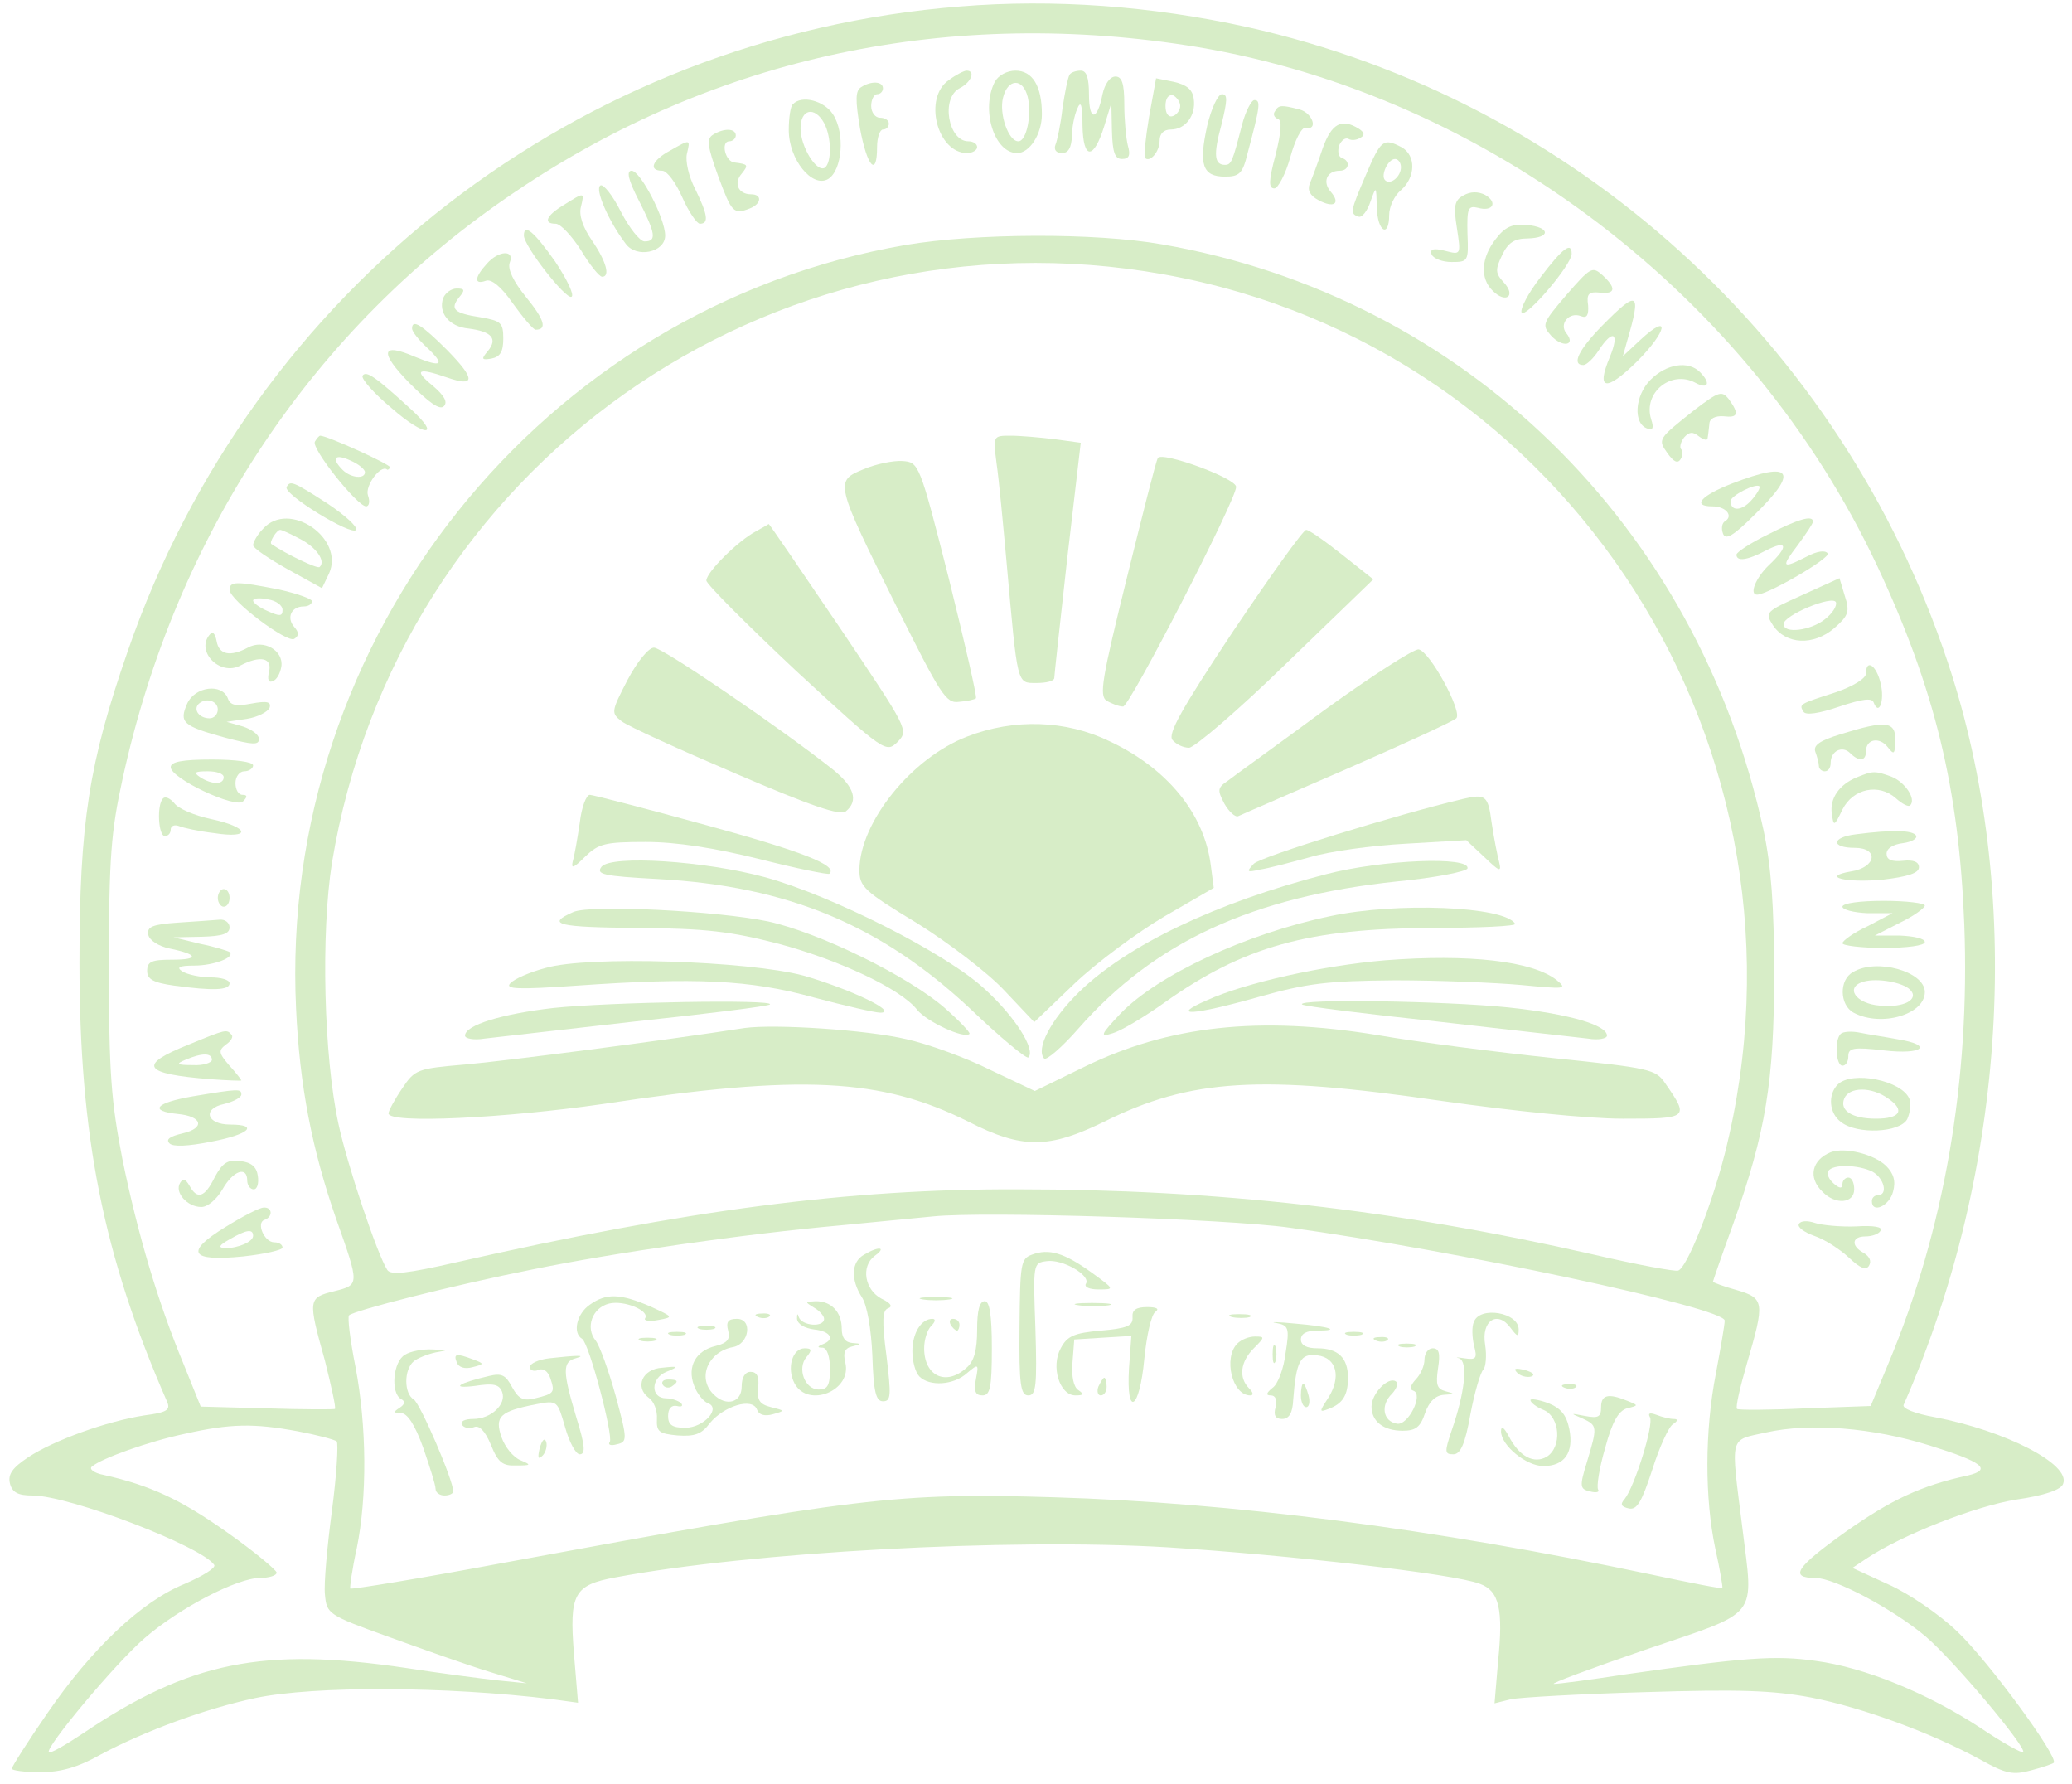 <?xml version="1.0" standalone="no"?>
<!DOCTYPE svg PUBLIC "-//W3C//DTD SVG 20010904//EN"
 "http://www.w3.org/TR/2001/REC-SVG-20010904/DTD/svg10.dtd">
<svg version="1.0" xmlns="http://www.w3.org/2000/svg"
 width="352pt" height="303pt" viewBox="0 0 352 303"
 preserveAspectRatio="xMidYMid meet">

<g transform="translate(0,303) scale(0.1,-0.1)"
fill="#d7edc7" stroke="none">
<path d="M1631 3019 c-648 -51 -1201 -479 -1414 -1095 -66 -190 -82 -292 -82
-529 0 -294 40 -497 149 -746 6 -14 -1 -18 -39 -23 -64 -10 -153 -42 -197 -71
-27 -18 -35 -29 -31 -45 4 -15 14 -20 38 -20 63 0 289 -87 309 -118 3 -5 -20
-19 -50 -32 -74 -30 -158 -110 -233 -219 -34 -49 -61 -92 -61 -95 0 -3 22 -6
48 -6 35 0 64 8 103 30 75 40 178 78 263 96 100 21 324 20 504 -2 l44 -6 -7
84 c-8 101 0 116 71 129 230 43 667 67 937 51 205 -13 488 -45 531 -62 33 -12
40 -43 31 -132 l-6 -71 28 7 c15 3 118 9 228 12 160 5 216 3 281 -9 88 -17
207 -61 289 -106 43 -24 55 -26 85 -18 19 5 37 11 39 13 9 9 -112 174 -164
223 -30 29 -83 65 -117 80 l-61 28 24 16 c60 40 185 89 254 100 49 7 77 17 80
27 13 33 -98 90 -218 113 -34 6 -56 15 -53 21 176 400 204 874 75 1261 -181
545 -634 955 -1190 1079 -163 36 -329 48 -488 35z m404 -69 c493 -83 939 -423
1154 -881 98 -209 139 -378 148 -609 10 -265 -34 -519 -129 -746 l-30 -72
-111 -4 c-62 -3 -114 -3 -116 -1 -3 2 5 37 17 78 30 103 30 110 -18 124 -22 6
-40 13 -40 14 0 1 15 45 34 97 56 157 70 244 70 425 0 117 -5 183 -18 245
-112 518 -509 906 -1022 995 -114 20 -316 19 -435 -1 -618 -106 -1066 -668
-1036 -1297 6 -131 27 -239 68 -357 40 -113 40 -112 -3 -123 -45 -11 -45 -14
-16 -118 11 -44 19 -80 17 -82 -2 -1 -54 -1 -116 1 l-112 3 -29 72 c-44 106
-78 221 -104 348 -19 98 -23 145 -23 329 0 185 4 229 23 316 91 418 325 768
667 998 341 231 742 315 1160 246z m-58 -386 c688 -123 1126 -809 953 -1494
-23 -90 -64 -193 -79 -198 -5 -2 -70 10 -143 27 -338 77 -643 111 -979 111
-287 1 -562 -35 -954 -124 -83 -19 -111 -22 -117 -13 -17 26 -68 178 -83 248
-25 115 -30 324 -11 444 111 671 743 1119 1413 999z m213 -1619 c279 -38 740
-136 740 -158 0 -7 -7 -47 -15 -90 -19 -97 -19 -212 -1 -297 8 -36 13 -66 12
-67 -1 -2 -56 9 -122 23 -370 78 -712 122 -1014 131 -268 8 -330 0 -938 -112
-139 -26 -255 -45 -257 -43 -1 1 3 32 11 68 18 88 17 208 -2 308 -9 45 -14 85
-11 88 8 8 176 51 312 78 137 28 357 60 525 75 63 6 133 13 155 15 88 9 496
-4 605 -19z m-1684 -346 c32 -6 62 -14 66 -17 3 -4 0 -56 -8 -117 -8 -60 -14
-125 -12 -143 3 -33 5 -35 108 -72 58 -21 134 -48 170 -59 l65 -20 -50 5 c-27
3 -97 12 -155 21 -243 36 -368 11 -549 -111 -30 -20 -56 -35 -58 -32 -7 7 113
151 163 194 59 51 157 102 196 102 15 0 28 4 28 9 0 4 -38 36 -85 69 -78 55
-129 79 -209 97 -16 3 -25 10 -20 14 16 14 97 43 159 56 76 17 116 18 191 4z
m2772 -24 c90 -28 107 -41 65 -51 -79 -17 -130 -41 -208 -96 -84 -60 -96 -78
-51 -78 33 0 134 -54 188 -100 48 -41 172 -189 165 -196 -2 -2 -35 16 -72 41
-90 59 -197 103 -280 114 -69 10 -121 6 -325 -23 -58 -9 -112 -16 -120 -16 -8
0 62 26 155 58 197 67 184 51 165 207 -20 160 -23 148 40 162 76 17 182 8 278
-22z"/>
<path d="M1612 2894 c-44 -30 -20 -124 31 -124 9 0 17 5 17 10 0 6 -7 10 -15
10 -34 0 -47 73 -15 90 20 10 28 30 12 30 -4 0 -18 -7 -30 -16z"/>
<path d="M1690 2891 c-24 -47 -1 -121 38 -121 21 0 42 32 42 66 0 48 -16 74
-45 74 -14 0 -29 -8 -35 -19z m56 -26 c7 -30 -2 -75 -16 -75 -17 0 -33 47 -26
74 8 33 34 34 42 1z"/>
<path d="M1817 2903 c-3 -5 -8 -30 -12 -57 -3 -27 -9 -55 -12 -62 -3 -8 1 -14
11 -14 11 0 16 9 17 28 0 15 4 36 9 47 6 15 9 8 9 -28 1 -59 19 -59 37 -1 l12
39 1 -47 c1 -37 5 -48 17 -48 12 0 15 6 10 23 -3 12 -6 43 -6 70 0 35 -4 47
-15 47 -9 0 -18 -12 -22 -30 -9 -46 -23 -46 -23 -1 0 29 -4 41 -14 41 -8 0
-17 -3 -19 -7z"/>
<path d="M1952 2831 c-6 -36 -9 -67 -7 -69 8 -9 25 10 25 29 0 12 7 19 19 19
25 0 43 24 39 52 -2 16 -12 24 -34 29 l-30 6 -12 -66z m53 19 c0 -7 -6 -15
-12 -17 -8 -3 -13 4 -13 17 0 13 5 20 13 18 6 -3 12 -11 12 -18z"/>
<path d="M1463 2882 c-10 -6 -10 -22 -2 -70 12 -65 29 -84 29 -32 0 17 5 30
10 30 6 0 10 5 10 10 0 6 -7 10 -15 10 -8 0 -15 9 -15 20 0 11 5 20 10 20 6 0
10 5 10 10 0 12 -20 13 -37 2z"/>
<path d="M2051 2817 c-15 -67 -8 -87 30 -87 24 0 30 5 38 38 22 82 23 92 12
92 -5 0 -15 -19 -21 -42 -16 -62 -18 -68 -29 -68 -18 0 -20 17 -6 68 10 41 11
52 1 52 -7 0 -18 -24 -25 -53z"/>
<path d="M1347 2853 c-4 -3 -7 -23 -7 -44 0 -50 40 -99 67 -83 24 15 29 78 8
110 -15 23 -53 33 -68 17z m53 -32 c13 -24 13 -68 1 -76 -14 -8 -41 36 -41 67
0 33 24 38 40 9z"/>
<path d="M2166 2841 c-4 -5 -1 -11 5 -13 7 -2 6 -21 -4 -61 -12 -45 -12 -57
-2 -57 6 0 19 24 27 53 8 29 19 51 26 50 22 -5 12 25 -10 31 -31 8 -36 8 -42
-3z"/>
<path d="M2247 2778 c-8 -24 -18 -51 -22 -60 -4 -11 0 -20 15 -28 26 -14 38
-6 21 14 -15 17 -7 36 15 36 16 0 19 17 3 22 -5 2 -7 11 -4 21 4 9 11 14 16
11 5 -3 14 -2 20 2 8 4 7 9 -2 15 -30 19 -47 9 -62 -33z"/>
<path d="M1211 2801 c-11 -7 -9 -20 9 -70 23 -62 26 -66 54 -55 20 8 21 24 2
24 -22 0 -30 19 -16 35 12 15 11 16 -12 19 -16 1 -24 36 -9 36 6 0 11 5 11 10
0 12 -20 13 -39 1z"/>
<path d="M1138 2774 c-30 -16 -37 -34 -13 -34 8 0 23 -20 34 -45 11 -25 25
-45 30 -45 16 0 13 16 -8 59 -11 21 -17 48 -14 60 6 25 6 25 -29 5z"/>
<path d="M2320 2732 c-26 -61 -27 -65 -12 -70 6 -2 15 10 20 25 10 28 10 28
11 -9 1 -42 21 -53 21 -13 0 14 9 33 20 42 25 22 26 59 1 73 -31 16 -35 13
-61 -48z m60 14 c0 -16 -18 -31 -27 -22 -8 8 5 36 17 36 5 0 10 -6 10 -14z"/>
<path d="M1085 2690 c29 -57 31 -70 10 -70 -8 0 -26 23 -40 50 -14 28 -30 48
-35 45 -10 -6 14 -61 43 -99 18 -25 67 -15 67 14 0 29 -42 110 -57 110 -9 0
-6 -15 12 -50z"/>
<path d="M2486 2698 c-15 -8 -17 -18 -11 -55 7 -46 7 -46 -20 -39 -20 5 -26 3
-23 -6 3 -7 18 -13 34 -13 28 0 29 1 27 48 -1 44 1 48 18 44 25 -7 34 9 12 22
-12 6 -25 6 -37 -1z"/>
<path d="M958 2682 c-30 -18 -36 -32 -14 -32 8 0 27 -20 43 -45 15 -25 31 -45
36 -45 14 0 7 26 -17 61 -16 23 -23 44 -19 58 6 25 6 25 -29 3z"/>
<path d="M2541 2624 c-25 -32 -27 -67 -5 -88 22 -22 40 -9 19 14 -15 16 -15
22 -3 47 10 21 21 28 43 28 40 1 39 19 -1 23 -25 2 -37 -3 -53 -24z"/>
<path d="M890 2630 c0 -18 72 -110 81 -104 5 3 -8 30 -28 60 -36 51 -53 65
-53 44z"/>
<path d="M2617 2559 c-21 -27 -35 -54 -32 -60 7 -10 85 81 85 100 0 21 -15 10
-53 -40z"/>
<path d="M827 2582 c-21 -23 -22 -36 -2 -29 9 4 26 -9 46 -38 18 -25 35 -45
39 -45 20 0 15 17 -16 55 -22 27 -32 48 -28 59 9 22 -19 21 -39 -2z"/>
<path d="M2661 2529 c-41 -48 -42 -51 -26 -69 19 -21 43 -17 26 4 -13 16 5 37
25 29 10 -4 13 2 12 18 -3 20 1 24 20 22 27 -3 28 8 4 30 -17 15 -20 13 -61
-34z"/>
<path d="M753 2524 c-9 -25 10 -49 43 -52 39 -5 50 -17 33 -38 -12 -14 -11
-16 6 -13 15 3 20 12 20 34 0 27 -4 30 -38 36 -46 7 -53 14 -37 34 10 12 10
15 -4 15 -9 0 -19 -7 -23 -16z"/>
<path d="M2722 2477 c-40 -41 -53 -67 -32 -67 5 0 17 11 26 25 24 37 36 30 19
-11 -24 -57 -7 -60 46 -8 51 51 58 85 6 37 l-30 -28 7 25 c25 85 19 89 -42 27z"/>
<path d="M700 2472 c0 -5 11 -19 25 -32 32 -30 26 -35 -20 -16 -58 25 -61 8
-9 -45 33 -33 51 -46 58 -39 7 7 1 18 -19 35 -33 27 -25 31 24 14 49 -17 49
-3 1 46 -43 43 -60 54 -60 37z"/>
<path d="M2804 2385 c-27 -27 -30 -75 -5 -83 9 -3 11 1 6 16 -14 45 34 84 75
62 22 -12 27 -1 8 18 -20 20 -57 14 -84 -13z"/>
<path d="M616 2392 c-3 -5 19 -30 49 -55 57 -50 86 -50 32 -1 -59 54 -75 65
-81 56z"/>
<path d="M2879 2334 c-63 -50 -63 -50 -46 -74 10 -14 17 -18 22 -10 4 6 4 14
1 17 -3 3 -1 12 5 20 9 10 15 10 25 2 8 -6 15 -8 15 -3 1 5 2 16 3 24 0 9 10
14 24 13 25 -3 27 4 9 29 -12 15 -17 13 -58 -18z"/>
<path d="M535 2280 c-7 -11 72 -110 87 -110 5 0 7 8 3 19 -5 16 21 51 32 44 1
-2 4 0 6 3 1 5 -107 54 -119 54 -2 0 -6 -5 -9 -10z m85 -52 c0 -12 -24 -10
-38 4 -20 20 -13 28 13 16 14 -6 25 -15 25 -20z"/>
<path d="M2943 2209 c-54 -21 -69 -39 -34 -39 23 0 36 -16 22 -25 -6 -3 -7
-13 -4 -21 4 -12 17 -5 54 32 76 74 63 92 -38 53z m32 -29 c-16 -18 -35 -19
-35 -1 0 9 43 31 49 25 2 -2 -4 -13 -14 -24z"/>
<path d="M487 2203 c-7 -12 111 -84 118 -73 3 5 -19 25 -49 45 -59 38 -63 39
-69 28z"/>
<path d="M447 2132 c-10 -10 -17 -23 -17 -28 0 -5 27 -23 59 -41 l58 -32 12
25 c27 60 -68 125 -112 76z m62 -17 c28 -14 45 -38 34 -48 -3 -4 -57 22 -82
39 -4 3 9 24 15 24 3 0 18 -7 33 -15z"/>
<path d="M3003 2122 c-29 -14 -53 -30 -53 -34 0 -12 18 -10 50 7 37 19 39 7 5
-25 -22 -21 -34 -50 -20 -50 18 0 125 62 120 70 -4 6 -18 4 -35 -5 -43 -22
-45 -19 -16 19 14 19 26 37 26 40 0 12 -26 4 -77 -22z"/>
<path d="M3061 2019 c-62 -28 -63 -29 -49 -51 22 -33 69 -35 104 -5 24 21 27
28 18 55 l-9 30 -64 -29z m39 -41 c-24 -19 -70 -25 -70 -8 0 15 84 50 89 37 2
-6 -6 -19 -19 -29z"/>
<path d="M390 2028 c1 -18 98 -91 110 -83 8 5 8 11 0 20 -14 16 -5 35 16 35 8
0 14 4 14 9 0 4 -26 13 -57 20 -72 14 -83 14 -83 -1z m90 -34 c0 -11 -5 -11
-25 -2 -14 6 -25 14 -25 18 0 4 11 5 25 2 14 -2 25 -10 25 -18z"/>
<path d="M358 1954 c-28 -28 15 -74 51 -54 33 17 54 13 48 -11 -3 -13 -1 -19
6 -16 7 2 13 13 15 25 4 27 -30 47 -57 32 -30 -16 -49 -12 -53 11 -2 11 -6 17
-10 13z"/>
<path d="M3170 1886 c0 -8 -22 -22 -52 -32 -62 -20 -62 -20 -54 -33 4 -6 26
-3 61 9 39 13 55 15 58 7 9 -24 19 3 12 32 -7 31 -25 43 -25 17z"/>
<path d="M318 1835 c-14 -32 -8 -38 65 -58 46 -12 57 -13 57 -2 0 7 -12 16
-27 21 l-28 8 34 5 c19 3 36 12 39 19 3 10 -4 12 -31 7 -26 -5 -36 -3 -40 9
-10 26 -56 20 -69 -9z m52 -10 c0 -8 -6 -15 -14 -15 -17 0 -28 14 -19 24 12
12 33 6 33 -9z"/>
<path d="M3127 1783 c-36 -11 -47 -19 -43 -30 3 -8 6 -19 6 -24 0 -5 5 -9 10
-9 6 0 10 6 10 14 0 21 20 30 33 17 15 -15 27 -14 27 3 0 21 23 25 37 7 11
-14 12 -12 13 12 0 32 -16 34 -93 10z"/>
<path d="M290 1727 c0 -19 110 -71 123 -58 8 8 7 11 -1 11 -7 0 -12 9 -12 20
0 11 7 20 15 20 8 0 15 5 15 10 0 6 -30 10 -70 10 -51 0 -70 -4 -70 -13z m90
-17 c0 -13 -20 -13 -40 0 -12 8 -9 10 13 10 15 0 27 -4 27 -10z"/>
<path d="M3155 1710 c-30 -12 -47 -36 -43 -62 3 -22 4 -22 18 7 18 36 62 45
91 19 10 -9 21 -15 24 -12 11 11 -9 40 -32 49 -28 10 -31 10 -58 -1z"/>
<path d="M277 1674 c-11 -11 -8 -64 3 -64 6 0 10 5 10 11 0 6 6 9 14 6 7 -3
34 -9 60 -12 64 -10 60 10 -6 24 -28 6 -56 18 -62 27 -7 8 -15 12 -19 8z"/>
<path d="M3153 1613 c-42 -5 -43 -23 -2 -23 41 0 37 -33 -6 -40 -53 -9 -10
-20 54 -14 42 5 61 11 61 21 0 9 -9 13 -27 11 -20 -2 -28 2 -28 12 0 9 11 16
28 18 15 2 25 8 22 13 -6 9 -40 10 -102 2z"/>
<path d="M370 1505 c0 -8 5 -15 10 -15 6 0 10 7 10 15 0 8 -4 15 -10 15 -5 0
-10 -7 -10 -15z"/>
<path d="M3130 1490 c0 -5 19 -10 43 -11 l42 0 -42 -22 c-24 -11 -43 -25 -43
-29 0 -4 32 -8 70 -8 40 0 70 4 70 10 0 6 -19 10 -42 11 l-43 0 43 22 c23 11
42 25 42 29 0 4 -31 8 -70 8 -40 0 -70 -4 -70 -10z"/>
<path d="M302 1463 c-43 -3 -53 -7 -50 -21 2 -9 17 -19 36 -23 49 -10 51 -19
4 -19 -34 0 -42 -3 -42 -19 0 -14 10 -20 46 -25 66 -9 94 -8 94 4 0 6 -15 10
-32 10 -18 0 -40 5 -48 10 -11 7 -6 10 20 10 33 0 70 14 60 23 -3 2 -25 9 -50
14 l-45 11 48 1 c35 1 47 5 47 16 0 8 -8 14 -17 13 -10 -1 -42 -3 -71 -5z"/>
<path d="M3148 1379 c-24 -13 -23 -56 1 -69 47 -25 121 -3 121 35 0 35 -82 58
-122 34z m97 -30 c16 -16 -10 -31 -51 -27 -42 3 -61 32 -27 41 22 6 65 -1 78
-14z"/>
<path d="M321 1256 c-88 -35 -79 -50 37 -59 28 -2 52 -3 52 -2 0 1 -9 13 -21
26 -18 21 -18 25 -5 35 9 6 13 14 9 17 -8 9 -9 9 -72 -17z m39 -26 c0 -5 -15
-10 -32 -9 -28 0 -30 2 -13 9 28 12 45 12 45 0z"/>
<path d="M3127 1274 c-11 -11 -8 -54 3 -54 6 0 10 7 10 16 0 14 8 16 60 10 67
-8 86 9 23 19 -21 4 -49 8 -63 11 -14 3 -29 2 -33 -2z"/>
<path d="M3122 1188 c-17 -17 -15 -49 6 -64 27 -21 99 -18 112 5 5 11 7 26 4
34 -12 32 -98 49 -122 25z m86 -24 c29 -20 20 -34 -21 -34 -41 0 -62 14 -54
34 8 20 46 21 75 0z"/>
<path d="M328 1168 c-64 -11 -76 -25 -26 -30 42 -4 47 -24 8 -33 -21 -5 -29
-10 -22 -17 6 -6 31 -5 71 3 64 12 82 29 32 29 -40 0 -48 27 -10 35 16 4 29
11 29 16 0 10 -4 10 -82 -3z"/>
<path d="M3110 1073 c-32 -13 -39 -43 -14 -67 22 -23 54 -20 54 4 0 11 -4 20
-10 20 -5 0 -10 -5 -10 -11 0 -8 -5 -8 -15 1 -8 7 -12 16 -9 21 7 12 51 11 75
-1 20 -11 27 -40 9 -40 -5 0 -10 -4 -10 -10 0 -22 30 -8 36 16 5 18 1 31 -12
44 -21 20 -70 32 -94 23z"/>
<path d="M365 1031 c-17 -35 -30 -39 -43 -15 -7 12 -11 13 -16 5 -10 -16 12
-41 36 -41 11 0 26 13 36 30 18 32 42 40 42 15 0 -8 5 -15 11 -15 6 0 9 10 7
23 -2 15 -11 23 -30 25 -21 3 -30 -3 -43 -27z"/>
<path d="M383 946 c-70 -43 -60 -59 30 -50 37 4 67 11 67 15 0 5 -6 9 -14 9
-17 0 -31 33 -17 38 15 5 14 22 -1 21 -7 0 -36 -15 -65 -33z m47 -15 c0 -10
-25 -21 -48 -21 -12 1 -10 5 8 15 29 17 40 18 40 6z"/>
<path d="M3056 951 c-3 -5 9 -14 26 -20 18 -6 44 -23 59 -37 19 -18 29 -22 34
-14 5 8 1 16 -9 22 -22 12 -20 28 3 28 11 0 23 4 26 10 4 6 -12 9 -42 7 -26
-1 -58 2 -70 6 -12 4 -24 4 -27 -2z"/>
<path d="M1693 2243 c4 -27 11 -102 17 -168 19 -211 17 -205 51 -205 16 0 29
3 30 8 0 4 10 95 22 203 l23 197 -44 6 c-25 3 -58 6 -75 6 -30 0 -30 0 -24
-47z"/>
<path d="M1967 2252 c-3 -4 -26 -96 -53 -205 -42 -170 -47 -199 -34 -207 8 -5
21 -10 28 -10 11 0 192 351 192 373 0 15 -127 61 -133 49z"/>
<path d="M1467 2233 c-49 -20 -49 -22 56 -233 75 -150 84 -165 106 -162 14 1
27 4 29 6 2 3 -19 94 -46 203 -50 197 -51 198 -79 200 -15 1 -45 -5 -66 -14z"/>
<path d="M1285 2128 c-31 -16 -85 -70 -85 -84 0 -6 69 -75 152 -153 152 -140
153 -140 173 -121 19 20 18 21 -99 195 -65 96 -119 175 -120 175 0 0 -10 -6
-21 -12z"/>
<path d="M2095 1958 c-87 -131 -112 -175 -103 -185 6 -7 18 -13 28 -13 9 0 84
64 165 143 l148 143 -53 42 c-29 23 -56 42 -61 42 -5 0 -60 -77 -124 -172z"/>
<path d="M1066 1875 c-28 -54 -28 -56 -10 -70 10 -8 98 -48 194 -89 128 -55
178 -72 187 -64 22 18 14 42 -22 71 -87 69 -289 207 -304 207 -9 0 -28 -23
-45 -55z"/>
<path d="M2250 1824 c-80 -59 -154 -112 -164 -120 -18 -12 -18 -16 -6 -39 8
-14 19 -24 24 -21 6 3 90 39 186 81 96 42 179 80 184 85 11 11 -45 114 -64
117 -8 1 -80 -45 -160 -103z"/>
<path d="M1643 1779 c-94 -36 -182 -145 -183 -226 0 -29 7 -36 98 -91 53 -33
120 -84 148 -114 l51 -54 69 66 c38 36 107 87 153 114 l83 48 -5 38 c-11 88
-74 165 -172 211 -74 36 -162 39 -242 8z"/>
<path d="M985 1633 c-4 -27 -9 -56 -12 -66 -3 -13 1 -12 21 8 23 22 33 25 103
25 52 0 116 -10 193 -29 63 -16 117 -27 119 -25 15 14 -46 38 -211 83 -102 28
-191 51 -196 51 -6 0 -14 -21 -17 -47z"/>
<path d="M2485 1673 c-114 -27 -343 -98 -355 -110 -13 -14 -12 -15 10 -10 14
2 52 12 85 21 33 10 106 20 163 23 l103 6 31 -29 c25 -24 29 -26 25 -9 -3 11
-9 41 -13 68 -6 46 -10 49 -49 40z"/>
<path d="M1022 1558 c-10 -13 2 -16 96 -21 220 -12 378 -78 530 -220 51 -49
96 -86 99 -83 13 13 -23 70 -75 117 -65 60 -259 158 -372 189 -103 28 -261 38
-278 18z"/>
<path d="M2252 1545 c-186 -48 -337 -120 -419 -200 -48 -47 -74 -97 -59 -113
4 -3 30 19 58 51 129 147 295 224 542 250 64 6 118 17 119 22 5 21 -145 15
-241 -10z"/>
<path d="M974 1481 c-48 -21 -26 -26 109 -27 118 -1 158 -6 240 -27 104 -28
208 -77 235 -112 16 -20 80 -50 89 -41 2 2 -17 22 -42 44 -62 54 -213 128
-300 147 -86 18 -302 29 -331 16z"/>
<path d="M2260 1474 c-144 -30 -293 -100 -356 -165 -35 -37 -36 -41 -14 -34
14 4 53 27 88 52 135 96 245 126 454 127 81 0 145 3 142 7 -18 30 -202 37
-314 13z"/>
<path d="M2353 1399 c-106 -9 -237 -38 -303 -68 -64 -28 -24 -26 89 6 82 23
115 27 231 28 74 0 171 -4 215 -8 74 -7 78 -7 60 8 -41 33 -150 45 -292 34z"/>
<path d="M927 1386 c-27 -7 -54 -19 -60 -26 -10 -10 13 -11 113 -4 201 14 294
10 402 -20 53 -14 104 -26 114 -26 31 1 -54 41 -131 63 -93 25 -367 34 -438
13z"/>
<path d="M940 1318 c-87 -10 -150 -29 -150 -47 0 -5 15 -8 33 -5 17 2 133 15
255 29 123 13 227 26 230 29 9 9 -274 4 -368 -6z"/>
<path d="M2212 1324 c3 -3 107 -16 230 -29 122 -14 238 -27 256 -29 17 -3 32
0 32 5 0 18 -64 37 -168 48 -107 11 -360 15 -350 5z"/>
<path d="M1265 1284 c-135 -21 -406 -56 -475 -62 -81 -7 -85 -8 -107 -41 -13
-19 -23 -38 -23 -42 0 -18 199 -8 365 16 337 51 472 44 620 -30 92 -47 137
-46 231 0 147 73 265 80 574 35 121 -17 247 -30 307 -30 112 0 113 1 72 60
-16 24 -26 26 -191 43 -95 10 -229 27 -298 39 -201 33 -355 16 -498 -54 l-84
-41 -76 36 c-42 21 -106 44 -142 52 -68 16 -224 26 -275 19z"/>
<path d="M1468 899 c-22 -12 -23 -42 -4 -72 9 -13 16 -54 18 -99 2 -62 6 -78
18 -78 14 0 14 10 6 77 -8 60 -7 78 3 81 8 3 4 9 -11 16 -29 15 -36 55 -12 73
21 15 7 17 -18 2z"/>
<path d="M1753 899 c-19 -7 -20 -15 -21 -123 -1 -99 2 -116 15 -116 13 0 15
16 12 113 -4 111 -4 112 19 115 27 4 75 -24 67 -38 -4 -6 6 -10 21 -10 28 0
28 0 -12 29 -46 33 -72 41 -101 30z"/>
<path d="M1002 814 c-22 -15 -30 -48 -13 -58 12 -8 53 -164 47 -175 -4 -5 2
-7 12 -4 18 4 18 8 -2 82 -12 43 -27 85 -34 94 -18 22 -6 56 23 63 25 6 69
-12 61 -25 -3 -4 7 -6 22 -3 27 5 26 5 -13 23 -51 22 -75 23 -103 3z"/>
<path d="M1568 823 c12 -2 32 -2 45 0 12 2 2 4 -23 4 -25 0 -35 -2 -22 -4z"/>
<path d="M1383 809 c9 -5 17 -14 17 -19 0 -15 -38 -12 -43 3 -2 7 -3 6 -3 -3
1 -9 13 -16 29 -18 28 -3 36 -17 15 -25 -10 -4 -10 -6 0 -6 7 -1 12 -15 12
-36 0 -28 -4 -35 -19 -35 -24 0 -37 36 -21 55 10 12 9 15 -3 15 -21 0 -31 -34
-17 -60 23 -42 98 -12 86 36 -4 16 -1 24 11 27 17 4 17 5 1 6 -12 1 -18 9 -18
24 0 29 -18 47 -44 47 -19 -1 -19 -1 -3 -11z"/>
<path d="M1660 772 c0 -35 -5 -54 -18 -65 -35 -32 -72 -14 -72 33 0 14 5 31
12 38 7 7 8 12 2 12 -19 0 -34 -24 -34 -55 0 -17 5 -36 12 -43 17 -17 58 -15
81 6 19 16 20 16 15 -10 -4 -21 -1 -28 11 -28 13 0 16 13 16 80 0 57 -4 80
-12 80 -9 0 -13 -16 -13 -48z"/>
<path d="M1833 813 c15 -2 37 -2 50 0 12 2 0 4 -28 4 -27 0 -38 -2 -22 -4z"/>
<path d="M1924 793 c1 -15 -9 -19 -54 -23 -45 -4 -57 -9 -68 -30 -17 -31 -2
-80 25 -80 14 0 15 2 5 9 -8 5 -12 23 -10 47 l3 39 48 3 49 3 -4 -55 c-5 -85
18 -71 26 16 4 40 12 76 19 80 7 5 2 8 -14 8 -19 0 -26 -5 -25 -17z"/>
<path d="M1288 793 c7 -3 16 -2 19 1 4 3 -2 6 -13 5 -11 0 -14 -3 -6 -6z"/>
<path d="M2093 793 c9 -2 23 -2 30 0 6 3 -1 5 -18 5 -16 0 -22 -2 -12 -5z"/>
<path d="M2504 785 c-4 -8 -3 -26 0 -40 6 -22 4 -25 -16 -22 -13 2 -17 2 -9 0
15 -6 10 -57 -13 -123 -12 -36 -12 -40 3 -40 12 0 20 17 29 68 7 37 17 71 22
76 4 4 6 23 3 42 -7 41 21 59 43 29 12 -16 14 -16 14 -3 0 29 -66 40 -76 13z"/>
<path d="M1237 770 c4 -14 -1 -21 -21 -26 -34 -8 -49 -35 -37 -67 5 -14 16
-27 23 -30 24 -8 -6 -42 -38 -42 -22 0 -29 5 -29 20 0 13 6 19 15 17 8 -2 11
0 7 5 -5 4 -16 8 -25 8 -27 0 -27 34 0 45 22 9 21 10 -7 7 -34 -2 -47 -33 -23
-51 9 -6 15 -22 14 -36 -1 -22 4 -25 35 -28 29 -2 41 2 55 21 24 29 72 44 80
23 3 -9 13 -12 27 -8 21 6 21 6 -3 12 -20 5 -24 12 -22 33 2 19 -2 27 -13 27
-9 0 -15 -9 -15 -25 0 -27 -26 -35 -48 -13 -28 28 -9 72 33 80 28 5 34 48 7
48 -15 0 -19 -5 -15 -20z"/>
<path d="M1615 780 c3 -5 8 -10 11 -10 2 0 4 5 4 10 0 6 -5 10 -11 10 -5 0 -7
-4 -4 -10z"/>
<path d="M2168 783 c21 -4 23 -8 16 -51 -3 -26 -13 -53 -22 -59 -11 -9 -12
-13 -3 -13 8 0 11 -8 8 -20 -4 -14 0 -20 11 -20 12 0 18 10 19 33 5 65 12 79
41 75 33 -4 41 -37 18 -73 -15 -23 -15 -24 1 -18 24 9 33 23 33 53 0 34 -17
50 -52 50 -18 0 -28 5 -28 15 0 10 10 15 27 15 43 0 22 7 -37 12 -30 3 -45 3
-32 1z"/>
<path d="M1188 773 c6 -2 18 -2 25 0 6 3 1 5 -13 5 -14 0 -19 -2 -12 -5z"/>
<path d="M1138 763 c6 -2 18 -2 25 0 6 3 1 5 -13 5 -14 0 -19 -2 -12 -5z"/>
<path d="M2288 763 c6 -2 18 -2 25 0 6 3 1 5 -13 5 -14 0 -19 -2 -12 -5z"/>
<path d="M1088 753 c6 -2 18 -2 25 0 6 3 1 5 -13 5 -14 0 -19 -2 -12 -5z"/>
<path d="M2102 748 c-24 -24 -9 -88 22 -88 6 0 5 5 -2 12 -18 18 -15 45 8 68
19 19 19 20 2 20 -10 0 -23 -5 -30 -12z"/>
<path d="M2338 753 c7 -3 16 -2 19 1 4 3 -2 6 -13 5 -11 0 -14 -3 -6 -6z"/>
<path d="M2162 730 c0 -14 2 -19 5 -12 2 6 2 18 0 25 -3 6 -5 1 -5 -13z"/>
<path d="M2378 743 c6 -2 18 -2 25 0 6 3 1 5 -13 5 -14 0 -19 -2 -12 -5z"/>
<path d="M688 729 c-20 -11 -25 -64 -7 -75 8 -4 7 -9 -2 -15 -11 -7 -11 -9 2
-9 11 0 24 -20 38 -59 11 -32 21 -63 21 -70 0 -6 7 -11 15 -11 8 0 15 3 15 7
0 19 -56 149 -67 156 -17 10 -17 51 0 65 6 5 23 12 37 15 23 4 22 4 -5 5 -16
1 -38 -3 -47 -9z"/>
<path d="M2420 721 c0 -11 -7 -26 -15 -34 -9 -10 -11 -17 -4 -19 18 -6 -9 -60
-28 -56 -24 4 -28 32 -8 51 8 9 11 18 6 21 -13 8 -41 -21 -41 -43 0 -25 20
-41 53 -41 22 0 30 6 38 30 7 20 18 30 32 31 19 1 19 2 3 6 -15 4 -17 11 -13
39 4 25 2 34 -9 34 -8 0 -14 -9 -14 -19z"/>
<path d="M776 716 c3 -8 13 -12 27 -8 20 5 20 6 1 13 -29 11 -34 10 -28 -5z"/>
<path d="M933 723 c-18 -2 -33 -9 -33 -15 0 -5 7 -8 14 -5 9 4 17 -2 21 -14 8
-24 7 -26 -26 -34 -20 -5 -28 -1 -39 19 -11 21 -18 24 -39 19 -52 -12 -67 -22
-25 -17 32 5 42 3 47 -10 8 -21 -19 -46 -49 -46 -14 0 -23 -4 -19 -10 3 -5 12
-7 20 -4 9 4 19 -6 29 -30 12 -30 20 -36 43 -35 26 0 26 1 7 9 -12 5 -26 22
-32 39 -12 35 -3 44 59 56 36 7 36 6 49 -39 7 -25 18 -46 25 -46 10 0 9 15 -6
63 -23 77 -24 94 -1 100 21 6 0 5 -45 0z"/>
<path d="M2578 698 c5 -5 16 -8 23 -6 8 3 3 7 -10 11 -17 4 -21 3 -13 -5z"/>
<path d="M1126 678 c3 -5 10 -6 15 -3 13 9 11 12 -6 12 -8 0 -12 -4 -9 -9z"/>
<path d="M1866 675 c-3 -8 -1 -15 4 -15 6 0 10 7 10 15 0 8 -2 15 -4 15 -2 0
-6 -7 -10 -15z"/>
<path d="M2210 660 c0 -11 4 -20 9 -20 5 0 7 9 4 20 -3 11 -7 20 -9 20 -2 0
-4 -9 -4 -20z"/>
<path d="M2658 673 c7 -3 16 -2 19 1 4 3 -2 6 -13 5 -11 0 -14 -3 -6 -6z"/>
<path d="M2600 652 c0 -4 10 -12 23 -17 27 -12 31 -62 5 -79 -22 -13 -47 0
-65 35 -8 15 -13 18 -13 8 0 -24 43 -59 72 -59 36 0 52 23 44 63 -5 24 -14 35
-36 44 -17 6 -30 8 -30 5z"/>
<path d="M2720 640 c0 -17 -5 -19 -27 -15 -26 5 -26 5 -5 -4 26 -12 26 -14 8
-74 -13 -42 -12 -46 5 -50 11 -3 17 -1 14 3 -3 5 2 37 12 71 12 45 23 63 37
67 20 5 20 5 0 13 -32 13 -44 10 -44 -11z"/>
<path d="M2803 623 c7 -12 -26 -118 -43 -139 -8 -9 -6 -13 7 -16 14 -3 22 11
40 66 12 38 28 73 35 77 9 6 9 9 1 9 -6 0 -19 3 -29 7 -11 4 -15 3 -11 -4z"/>
<path d="M917 571 c-4 -17 -3 -21 5 -13 5 5 8 16 6 23 -3 8 -7 3 -11 -10z"/>
</g>
</svg>
